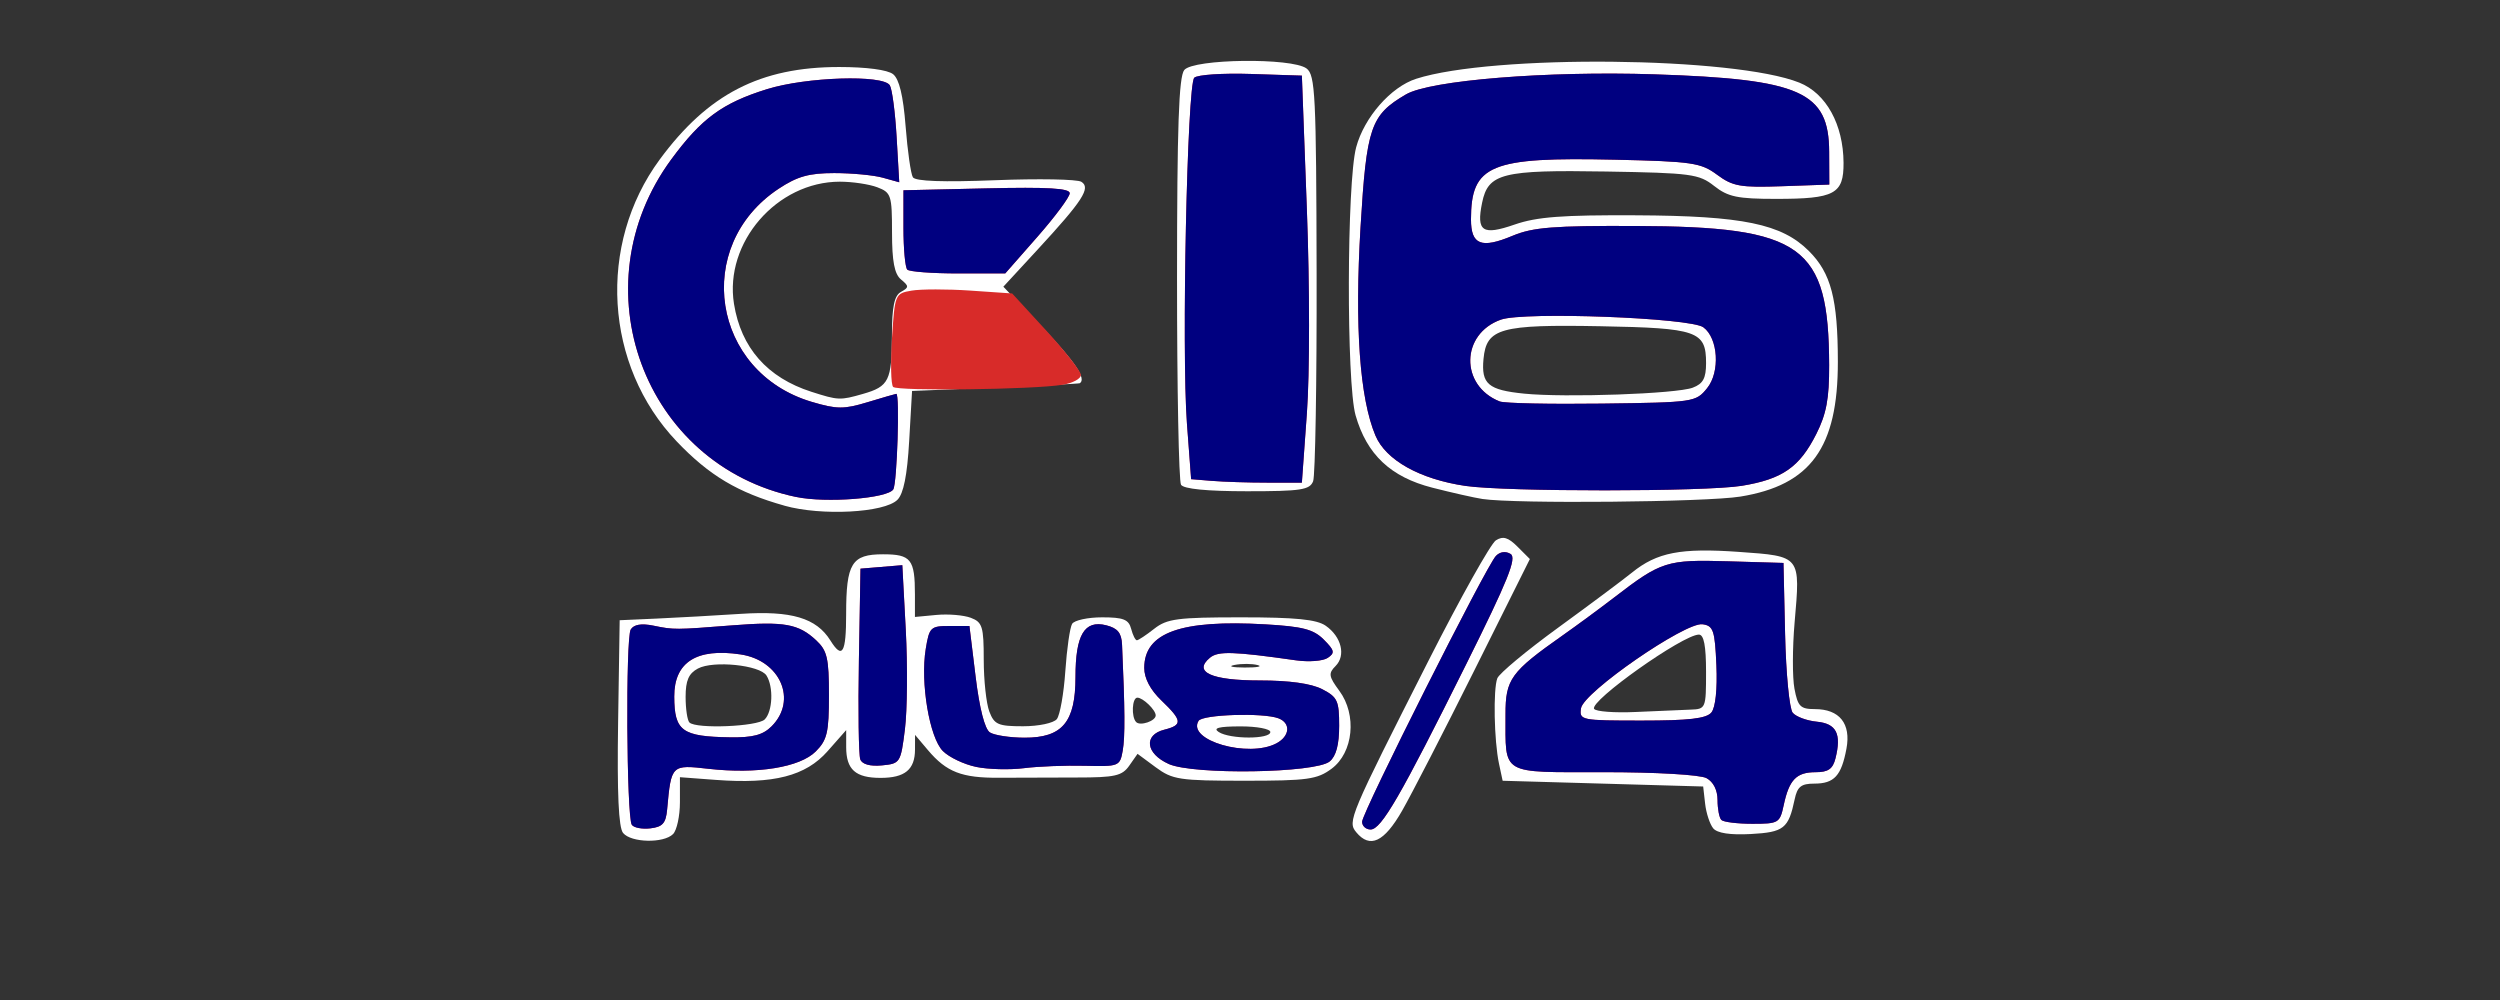<?xml version="1.0" encoding="UTF-8" standalone="no"?>
<!-- Created with Inkscape (http://www.inkscape.org/) -->

<svg
   xmlns:dc="http://purl.org/dc/elements/1.1/"
   xmlns:cc="http://creativecommons.org/ns#"
   xmlns:rdf="http://www.w3.org/1999/02/22-rdf-syntax-ns#"
   xmlns:svg="http://www.w3.org/2000/svg"
   xmlns="http://www.w3.org/2000/svg"
   xmlns:sodipodi="http://sodipodi.sourceforge.net/DTD/sodipodi-0.dtd"
   xmlns:inkscape="http://www.inkscape.org/namespaces/inkscape"
   width="500"
   height="200"
   viewBox="0 0 132.292 52.917"
   version="1.1"
   id="svg8"
   inkscape:version="0.92.5 (2060ec1f9f, 2020-04-08)"
   sodipodi:docname="c16.svg">
  <rect x="0" y="0" width="132.292" height="52.917" fill="#333333" stroke="none"/>
  <defs
     id="defs2" />
  <sodipodi:namedview
     id="base"
     pagecolor="#ffffff"
     bordercolor="#666666"
     borderopacity="1.0"
     inkscape:pageopacity="0.0"
     inkscape:pageshadow="2"
     inkscape:zoom="1.6748047"
     inkscape:cx="334.33831"
     inkscape:cy="69.597433"
     inkscape:document-units="mm"
     inkscape:current-layer="layer1"
     showgrid="false"
     units="px"
     inkscape:pagecheckerboard="true"
     inkscape:window-width="1366"
     inkscape:window-height="740"
     inkscape:window-x="0"
     inkscape:window-y="0"
     inkscape:window-maximized="1" />
  <g
     inkscape:label="Layer 1"
     inkscape:groupmode="layer"
     id="layer1"
     transform="translate(0,-244.083)">
    <path
       inkscape:connector-curvature="0"
       id="path276"
       d="m 32.973,288.165 c -0.24,-0.289 -0.322,-2.099 -0.265,-5.84 l 0.083,-5.421 1.972,-0.088 c 1.085,-0.049 3.086,-0.161 4.447,-0.25 2.669,-0.174 3.987,0.218 4.731,1.409 0.633,1.013 0.834,0.676 0.834,-1.395 0,-2.692 0.292,-3.165 1.95,-3.165 1.484,0 1.69,0.26 1.69,2.138 v 1.178 l 1.138,-0.107 c 0.626,-0.059 1.445,0.01 1.82,0.152 0.611,0.232 0.683,0.466 0.683,2.221 0,1.079 0.133,2.312 0.296,2.74 0.262,0.689 0.466,0.778 1.783,0.778 0.826,0 1.621,-0.168 1.789,-0.379 0.166,-0.209 0.368,-1.35 0.449,-2.537 0.081,-1.187 0.243,-2.313 0.36,-2.503 0.117,-0.19 0.832,-0.345 1.589,-0.345 1.121,0 1.405,0.113 1.534,0.607 0.087,0.334 0.224,0.607 0.303,0.607 0.079,0 0.491,-0.273 0.916,-0.607 0.679,-0.534 1.231,-0.607 4.607,-0.607 2.883,0 3.993,0.111 4.472,0.446 0.833,0.583 1.074,1.576 0.519,2.131 -0.388,0.388 -0.363,0.55 0.199,1.31 0.942,1.274 0.745,3.266 -0.407,4.123 -0.762,0.567 -1.271,0.637 -4.601,0.637 -3.453,0 -3.819,-0.056 -4.707,-0.712 l -0.962,-0.712 -0.439,0.627 c -0.379,0.541 -0.758,0.626 -2.779,0.626 -1.287,-3e-4 -3.132,0.005 -4.099,0.013 -1.983,0.014 -2.792,-0.299 -3.776,-1.463 l -0.681,-0.806 -0.002,0.774 c -0.002,1.063 -0.534,1.502 -1.822,1.502 -1.328,0 -1.82,-0.44 -1.82,-1.628 v -0.9 l -0.986,1.118 c -1.157,1.311 -2.849,1.746 -5.904,1.517 l -1.908,-0.143 v 1.323 c 0,0.728 -0.164,1.487 -0.364,1.687 -0.496,0.496 -2.212,0.46 -2.64,-0.055 z m 34.25,-5.345 c 0,-0.167 -0.717,-0.301 -1.593,-0.299 -1.14,0.003 -1.463,0.088 -1.138,0.299 0.6,0.388 2.73,0.388 2.73,0 z m -26.757,-0.667 c 0.421,-0.421 0.474,-1.723 0.094,-2.323 -0.351,-0.554 -2.815,-0.806 -3.629,-0.37 -0.49,0.263 -0.651,0.633 -0.651,1.501 0,0.634 0.091,1.243 0.202,1.354 0.351,0.351 3.604,0.219 3.984,-0.162 z m 20.69,-0.214 c 0,-0.288 -0.673,-0.938 -0.971,-0.938 -0.281,0 -0.33,1.025 -0.061,1.294 0.219,0.219 1.032,-0.06 1.032,-0.355 z m 5.388,-2.664 c -0.29,-0.076 -0.836,-0.079 -1.213,-0.006 -0.377,0.073 -0.14,0.135 0.527,0.138 0.667,0.003 0.976,-0.056 0.686,-0.132 z m 5.224,8.847 c -0.47,-0.567 -0.367,-0.812 3.826,-9.081 1.689,-3.33 3.293,-6.195 3.565,-6.366 0.377,-0.238 0.65,-0.157 1.146,0.34 l 0.651,0.651 -2.926,5.867 c -1.609,3.227 -3.337,6.583 -3.839,7.459 -0.949,1.656 -1.697,2.005 -2.423,1.131 z m 18.89,-0.207 c -0.179,-0.216 -0.371,-0.802 -0.428,-1.303 l -0.103,-0.91 -5.306,-0.152 -5.306,-0.152 -0.194,-0.91 c -0.258,-1.211 -0.311,-3.929 -0.087,-4.512 0.098,-0.256 1.547,-1.462 3.219,-2.679 1.672,-1.217 3.43,-2.529 3.906,-2.914 1.324,-1.072 2.578,-1.315 5.655,-1.096 3.299,0.235 3.261,0.186 2.95,3.75 -0.115,1.323 -0.119,2.893 -0.007,3.488 0.177,0.943 0.315,1.081 1.078,1.081 1.307,0 1.922,0.769 1.674,2.094 -0.268,1.435 -0.648,1.849 -1.698,1.849 -0.701,0 -0.901,0.16 -1.043,0.834 -0.325,1.544 -0.573,1.74 -2.322,1.834 -1.089,0.059 -1.777,-0.046 -1.989,-0.303 z m -1.213,-6.28 c 0.822,-0.028 0.834,-0.058 0.834,-2 0,-1.376 -0.115,-1.972 -0.379,-1.971 -0.845,0.003 -5.8,3.516 -5.544,3.93 0.088,0.143 1.082,0.217 2.208,0.165 1.126,-0.052 2.422,-0.108 2.881,-0.124 z M 41.514,270.842 c -2.477,-0.696 -3.984,-1.595 -5.707,-3.402 -3.824,-4.012 -4.21,-10.416 -0.899,-14.914 2.552,-3.466 5.326,-4.897 9.498,-4.897 1.445,0 2.563,0.149 2.853,0.379 0.325,0.259 0.536,1.134 0.663,2.757 0.102,1.308 0.275,2.522 0.384,2.698 0.132,0.213 1.593,0.265 4.356,0.156 2.287,-0.09 4.338,-0.053 4.558,0.083 0.517,0.319 0.082,0.993 -2.332,3.608 l -1.794,1.944 2.057,2.152 c 1.742,1.822 2.354,2.733 1.986,2.956 -0.042,0.025 -2.055,0.128 -4.475,0.228 l -4.399,0.181 -0.152,2.645 c -0.105,1.827 -0.298,2.791 -0.623,3.115 -0.689,0.687 -4.023,0.861 -5.975,0.312 z m 4.152,-5.915 c 1.374,-0.394 1.526,-0.703 1.532,-3.1 0.004,-1.524 0.123,-2.099 0.479,-2.298 0.43,-0.241 0.43,-0.302 0,-0.659 -0.346,-0.287 -0.474,-0.959 -0.474,-2.487 0,-1.969 -0.047,-2.112 -0.778,-2.39 -0.428,-0.163 -1.32,-0.296 -1.982,-0.296 -3.332,0 -6.122,3.219 -5.603,6.464 0.372,2.324 1.763,3.905 4.094,4.653 1.425,0.457 1.519,0.461 2.732,0.113 z m 32.783,5.561 c -0.417,-0.063 -1.611,-0.332 -2.652,-0.598 -2.207,-0.564 -3.47,-1.754 -4.063,-3.827 -0.491,-1.717 -0.469,-12.327 0.03,-14.186 0.424,-1.583 1.837,-3.195 3.175,-3.625 4.054,-1.301 16.838,-1.172 20.277,0.204 1.421,0.569 2.328,2.215 2.339,4.244 0.009,1.652 -0.469,1.907 -3.573,1.907 -2.036,0 -2.539,-0.105 -3.273,-0.683 -0.805,-0.634 -1.212,-0.688 -5.729,-0.765 -5.49,-0.093 -6.233,0.095 -6.552,1.654 -0.311,1.523 0.018,1.743 1.723,1.152 1.171,-0.406 2.518,-0.509 6.414,-0.489 5.668,0.028 7.72,0.452 9.161,1.894 1.17,1.17 1.526,2.536 1.528,5.862 0.003,4.538 -1.435,6.524 -5.161,7.129 -1.817,0.295 -11.91,0.389 -13.646,0.127 z m 11.127,-5.891 c 0.546,-0.207 0.704,-0.499 0.704,-1.3 0,-1.694 -0.46,-1.855 -5.582,-1.951 -5.305,-0.099 -6.039,0.105 -6.195,1.724 -0.128,1.333 0.243,1.651 2.153,1.843 2.178,0.219 8.061,0.011 8.921,-0.316 z m -27.08,5.136 c -0.117,-0.19 -0.212,-5.102 -0.211,-10.916 0.002,-8.042 0.094,-10.681 0.384,-11.031 0.493,-0.594 5.686,-0.659 6.468,-0.081 0.463,0.343 0.515,1.387 0.534,10.845 0.012,5.756 -0.071,10.705 -0.184,10.997 -0.178,0.46 -0.643,0.531 -3.492,0.531 -2.13,0 -3.362,-0.122 -3.5,-0.345 z"
       style="fill:#ffffff;stroke-width:0.303" />
    <path
       inkscape:connector-curvature="0"
       id="path274"
       d="m 33.432,287.728 c -0.278,-0.45 -0.329,-9.891 -0.056,-10.333 0.164,-0.266 0.562,-0.334 1.196,-0.205 1.106,0.225 1.13,0.225 4.21,-0.017 2.718,-0.213 3.472,-0.078 4.406,0.792 0.584,0.544 0.677,0.943 0.677,2.907 0,1.971 -0.094,2.371 -0.697,2.975 -0.844,0.844 -3.105,1.21 -5.677,0.919 -1.967,-0.223 -1.972,-0.218 -2.188,2.148 -0.067,0.733 -0.24,0.928 -0.889,1.003 -0.443,0.051 -0.885,-0.035 -0.981,-0.191 z m 7.399,-5.211 c 1.377,-1.377 0.466,-3.488 -1.643,-3.804 -2.326,-0.349 -3.517,0.409 -3.509,2.233 0.008,1.824 0.407,2.115 2.953,2.154 1.21,0.018 1.738,-0.122 2.199,-0.583 z m 31.247,5.051 c 0,-0.484 6.566,-13.529 7.08,-14.065 0.217,-0.227 0.516,-0.267 0.777,-0.106 0.339,0.209 -0.135,1.387 -2.346,5.829 -3.484,7 -4.497,8.752 -5.062,8.752 -0.247,0 -0.449,-0.184 -0.449,-0.409 z m 19.011,-0.096 c -0.111,-0.111 -0.202,-0.584 -0.202,-1.051 0,-0.529 -0.221,-0.967 -0.587,-1.163 -0.334,-0.179 -2.67,-0.314 -5.425,-0.314 -5.539,0 -5.2,0.198 -5.208,-3.053 -0.005,-1.864 0.275,-2.251 3.03,-4.189 0.751,-0.528 1.979,-1.433 2.73,-2.01 2.479,-1.907 2.778,-2.002 5.997,-1.907 l 2.952,0.087 0.086,3.773 c 0.047,2.075 0.228,3.944 0.402,4.154 0.174,0.21 0.749,0.423 1.277,0.474 1.037,0.101 1.312,0.641 0.987,1.938 -0.141,0.563 -0.387,0.734 -1.051,0.734 -1.018,0 -1.401,0.396 -1.689,1.744 -0.202,0.945 -0.271,0.986 -1.653,0.986 -0.793,0 -1.533,-0.091 -1.644,-0.202 z m -0.528,-5.686 c 0.217,-0.262 0.32,-1.234 0.265,-2.503 -0.08,-1.846 -0.161,-2.085 -0.731,-2.166 -0.912,-0.13 -6.307,3.599 -6.434,4.447 -0.094,0.631 0.002,0.65 3.224,0.65 2.488,0 3.41,-0.107 3.676,-0.428 z m -38.907,2.879 c -0.639,-0.132 -1.431,-0.509 -1.76,-0.839 -0.711,-0.711 -1.199,-3.618 -0.907,-5.404 0.187,-1.146 0.257,-1.213 1.255,-1.213 h 1.057 l 0.327,2.68 c 0.206,1.69 0.486,2.781 0.758,2.953 0.238,0.15 1.057,0.275 1.82,0.278 2.013,0.006 2.707,-0.819 2.707,-3.218 0,-2.223 0.473,-3.02 1.621,-2.732 0.611,0.153 0.815,0.402 0.843,1.031 0.155,3.422 0.164,4.885 0.034,5.612 -0.146,0.816 -0.202,0.839 -2.007,0.793 -1.021,-0.026 -2.471,0.031 -3.222,0.127 -0.751,0.095 -1.888,0.065 -2.526,-0.067 z m 10.186,-0.157 c -1.215,-0.548 -1.338,-1.533 -0.228,-1.812 0.979,-0.246 0.955,-0.483 -0.152,-1.544 -0.589,-0.564 -0.91,-1.173 -0.91,-1.725 0,-1.869 1.934,-2.564 6.411,-2.305 1.976,0.114 2.546,0.263 3.088,0.806 0.572,0.573 0.601,0.708 0.209,0.969 -0.25,0.167 -1.001,0.225 -1.669,0.13 -3.324,-0.474 -4.13,-0.499 -4.563,-0.139 -0.911,0.756 0.072,1.203 2.643,1.203 1.562,0 2.718,0.162 3.3,0.463 0.805,0.416 0.895,0.612 0.895,1.935 0,0.999 -0.161,1.606 -0.502,1.888 -0.749,0.621 -7.216,0.721 -8.524,0.132 z m 5.708,-1.091 c 0.71,-0.38 0.765,-1.069 0.107,-1.322 -0.8,-0.307 -4.021,-0.206 -4.231,0.133 -0.639,1.033 2.645,1.981 4.124,1.189 z m -22.024,0.852 c -0.087,-0.226 -0.12,-2.59 -0.074,-5.252 l 0.084,-4.842 1.107,-0.092 1.107,-0.092 0.183,3.429 c 0.1,1.886 0.08,4.248 -0.045,5.25 -0.222,1.778 -0.25,1.822 -1.215,1.915 -0.624,0.06 -1.046,-0.056 -1.146,-0.316 z M 42.126,270.381 c -8.066,-1.688 -11.555,-11.139 -6.598,-17.873 1.588,-2.157 2.701,-2.973 5.055,-3.706 2.087,-0.65 6.149,-0.778 6.503,-0.205 0.123,0.199 0.285,1.434 0.361,2.746 l 0.138,2.385 -0.874,-0.243 c -0.481,-0.134 -1.635,-0.243 -2.565,-0.243 -1.334,0 -1.955,0.175 -2.941,0.827 -4.574,3.028 -3.538,9.709 1.749,11.279 1.335,0.396 1.703,0.398 2.962,0.016 0.791,-0.24 1.472,-0.438 1.514,-0.44 0.191,-0.008 0.041,4.739 -0.16,5.055 -0.306,0.48 -3.554,0.734 -5.143,0.401 z m 35.412,-0.586 c -2.41,-0.358 -4.205,-1.363 -4.753,-2.661 -0.833,-1.976 -1.105,-5.777 -0.789,-11.043 0.318,-5.294 0.531,-5.916 2.402,-7.012 1.279,-0.749 7.465,-1.249 13.15,-1.063 7.739,0.253 9.233,0.917 9.246,4.106 l 0.007,1.727 -2.499,0.088 c -2.208,0.078 -2.608,0.006 -3.438,-0.607 -0.86,-0.637 -1.313,-0.703 -5.409,-0.797 -6.601,-0.151 -7.615,0.27 -7.615,3.165 0,1.342 0.544,1.555 2.2,0.862 1.073,-0.449 2.16,-0.536 6.501,-0.519 8.856,0.034 10.231,1.022 10.252,7.364 0.006,1.77 -0.145,2.578 -0.679,3.64 -0.886,1.761 -1.794,2.393 -3.942,2.745 -1.939,0.318 -12.506,0.321 -14.634,0.005 z M 90.335,264.625 c 0.697,-0.861 0.587,-2.649 -0.199,-3.223 -0.689,-0.504 -9.482,-0.837 -10.709,-0.406 -2.133,0.75 -2.177,3.495 -0.069,4.33 0.25,0.099 2.686,0.151 5.412,0.115 4.873,-0.064 4.967,-0.078 5.565,-0.816 z m -26.194,4.906 -1.111,-0.092 -0.221,-2.941 c -0.286,-3.815 0.013,-17.925 0.388,-18.301 0.159,-0.159 1.505,-0.249 2.991,-0.2 l 2.703,0.088 0.265,7.1 c 0.152,4.057 0.152,8.673 0,10.769 l -0.265,3.669 h -1.82 c -1.001,0 -2.32,-0.042 -2.931,-0.093 z m -16.879,-4.973 c -0.117,-0.116 -0.144,-1.276 -0.061,-2.577 0.15,-2.332 0.164,-2.368 1.036,-2.519 0.486,-0.084 1.883,-0.085 3.104,-0.002 l 2.219,0.152 1.812,1.972 c 0.996,1.085 1.818,2.136 1.826,2.337 0.008,0.201 -0.429,0.437 -0.972,0.524 -1.586,0.254 -8.732,0.344 -8.965,0.113 z m 0.748,-6.21 c -0.111,-0.111 -0.202,-1.101 -0.202,-2.199 l 2.93e-4,-1.997 4.399,-0.101 c 3.236,-0.075 4.399,-0.006 4.399,0.257 0,0.197 -0.767,1.232 -1.706,2.301 l -1.706,1.943 h -2.491 c -1.37,0 -2.582,-0.091 -2.693,-0.202 z"
       style="fill:#d82b29;stroke-width:0.303" />
    <path
       inkscape:connector-curvature="0"
       id="path272"
       d="m 33.432,287.728 c -0.278,-0.45 -0.329,-9.891 -0.056,-10.333 0.164,-0.266 0.562,-0.334 1.196,-0.205 1.106,0.225 1.13,0.225 4.21,-0.017 2.718,-0.213 3.472,-0.078 4.406,0.792 0.584,0.544 0.677,0.943 0.677,2.907 0,1.971 -0.094,2.371 -0.697,2.975 -0.844,0.844 -3.105,1.21 -5.677,0.919 -1.967,-0.223 -1.972,-0.218 -2.188,2.148 -0.067,0.733 -0.24,0.928 -0.889,1.003 -0.443,0.051 -0.885,-0.035 -0.981,-0.191 z m 7.399,-5.211 c 1.377,-1.377 0.466,-3.488 -1.643,-3.804 -2.326,-0.349 -3.517,0.409 -3.509,2.233 0.008,1.824 0.407,2.115 2.953,2.154 1.21,0.018 1.738,-0.122 2.199,-0.583 z m 31.247,5.051 c 0,-0.484 6.566,-13.529 7.08,-14.065 0.217,-0.227 0.516,-0.267 0.777,-0.106 0.339,0.209 -0.135,1.387 -2.346,5.829 -3.484,7 -4.497,8.752 -5.062,8.752 -0.247,0 -0.449,-0.184 -0.449,-0.409 z m 19.011,-0.096 c -0.111,-0.111 -0.202,-0.584 -0.202,-1.051 0,-0.529 -0.221,-0.967 -0.587,-1.163 -0.334,-0.179 -2.67,-0.314 -5.425,-0.314 -5.539,0 -5.2,0.198 -5.208,-3.053 -0.005,-1.864 0.275,-2.251 3.03,-4.189 0.751,-0.528 1.979,-1.433 2.73,-2.01 2.479,-1.907 2.778,-2.002 5.997,-1.907 l 2.952,0.087 0.086,3.773 c 0.047,2.075 0.228,3.944 0.402,4.154 0.174,0.21 0.749,0.423 1.277,0.474 1.037,0.101 1.312,0.641 0.987,1.938 -0.141,0.563 -0.387,0.734 -1.051,0.734 -1.018,0 -1.401,0.396 -1.689,1.744 -0.202,0.945 -0.271,0.986 -1.653,0.986 -0.793,0 -1.533,-0.091 -1.644,-0.202 z m -0.528,-5.686 c 0.217,-0.262 0.32,-1.234 0.265,-2.503 -0.08,-1.846 -0.161,-2.085 -0.731,-2.166 -0.912,-0.13 -6.307,3.599 -6.434,4.447 -0.094,0.631 0.002,0.65 3.224,0.65 2.488,0 3.41,-0.107 3.676,-0.428 z m -38.907,2.879 c -0.639,-0.132 -1.431,-0.509 -1.76,-0.839 -0.711,-0.711 -1.199,-3.618 -0.907,-5.404 0.187,-1.146 0.257,-1.213 1.255,-1.213 h 1.057 l 0.327,2.68 c 0.206,1.69 0.486,2.781 0.758,2.953 0.238,0.15 1.057,0.275 1.82,0.278 2.013,0.006 2.707,-0.819 2.707,-3.218 0,-2.223 0.473,-3.02 1.621,-2.732 0.611,0.153 0.815,0.402 0.843,1.031 0.155,3.422 0.164,4.885 0.034,5.612 -0.146,0.816 -0.202,0.839 -2.007,0.793 -1.021,-0.026 -2.471,0.031 -3.222,0.127 -0.751,0.095 -1.888,0.065 -2.526,-0.067 z m 10.186,-0.157 c -1.215,-0.548 -1.338,-1.533 -0.228,-1.812 0.979,-0.246 0.955,-0.483 -0.152,-1.544 -0.589,-0.564 -0.91,-1.173 -0.91,-1.725 0,-1.869 1.934,-2.564 6.411,-2.305 1.976,0.114 2.546,0.263 3.088,0.806 0.572,0.573 0.601,0.708 0.209,0.969 -0.25,0.167 -1.001,0.225 -1.669,0.13 -3.324,-0.474 -4.13,-0.499 -4.563,-0.139 -0.911,0.756 0.072,1.203 2.643,1.203 1.562,0 2.718,0.162 3.3,0.463 0.805,0.416 0.895,0.612 0.895,1.935 0,0.999 -0.161,1.606 -0.502,1.888 -0.749,0.621 -7.216,0.721 -8.524,0.132 z m 5.708,-1.091 c 0.71,-0.38 0.765,-1.069 0.107,-1.322 -0.8,-0.307 -4.021,-0.206 -4.231,0.133 -0.639,1.033 2.645,1.981 4.124,1.189 z m -22.024,0.852 c -0.087,-0.226 -0.12,-2.59 -0.074,-5.252 l 0.084,-4.842 1.107,-0.092 1.107,-0.092 0.183,3.429 c 0.1,1.886 0.08,4.248 -0.045,5.25 -0.222,1.778 -0.25,1.822 -1.215,1.915 -0.624,0.06 -1.046,-0.056 -1.146,-0.316 z M 42.126,270.381 c -8.066,-1.688 -11.555,-11.139 -6.598,-17.873 1.588,-2.157 2.701,-2.973 5.055,-3.706 2.087,-0.65 6.149,-0.778 6.503,-0.205 0.123,0.199 0.285,1.434 0.361,2.746 l 0.138,2.385 -0.874,-0.243 c -0.481,-0.134 -1.635,-0.243 -2.565,-0.243 -1.334,0 -1.955,0.175 -2.941,0.827 -4.574,3.028 -3.538,9.709 1.749,11.279 1.335,0.396 1.703,0.398 2.962,0.016 0.791,-0.24 1.472,-0.438 1.514,-0.44 0.191,-0.008 0.041,4.739 -0.16,5.055 -0.306,0.48 -3.554,0.734 -5.143,0.401 z m 35.412,-0.586 c -2.41,-0.358 -4.205,-1.363 -4.753,-2.661 -0.833,-1.976 -1.105,-5.777 -0.789,-11.043 0.318,-5.294 0.531,-5.916 2.402,-7.012 1.279,-0.749 7.465,-1.249 13.15,-1.063 7.739,0.253 9.233,0.917 9.246,4.106 l 0.007,1.727 -2.499,0.088 c -2.208,0.078 -2.608,0.006 -3.438,-0.607 -0.86,-0.637 -1.313,-0.703 -5.409,-0.797 -6.601,-0.151 -7.615,0.27 -7.615,3.165 0,1.342 0.544,1.555 2.2,0.862 1.073,-0.449 2.16,-0.536 6.501,-0.519 8.856,0.034 10.231,1.022 10.252,7.364 0.006,1.77 -0.145,2.578 -0.679,3.64 -0.886,1.761 -1.794,2.393 -3.942,2.745 -1.939,0.318 -12.506,0.321 -14.634,0.005 z M 90.335,264.625 c 0.697,-0.861 0.587,-2.649 -0.199,-3.223 -0.689,-0.504 -9.482,-0.837 -10.709,-0.406 -2.133,0.75 -2.177,3.495 -0.069,4.33 0.25,0.099 2.686,0.151 5.412,0.115 4.873,-0.064 4.967,-0.078 5.565,-0.816 z m -26.194,4.906 -1.111,-0.092 -0.221,-2.941 c -0.286,-3.815 0.013,-17.925 0.388,-18.301 0.159,-0.159 1.505,-0.249 2.991,-0.2 l 2.703,0.088 0.265,7.1 c 0.152,4.057 0.152,8.673 0,10.769 l -0.265,3.669 h -1.82 c -1.001,0 -2.32,-0.042 -2.931,-0.093 z M 48.01,258.348 c -0.111,-0.111 -0.202,-1.101 -0.202,-2.199 l 2.93e-4,-1.997 4.399,-0.101 c 3.236,-0.075 4.399,-0.006 4.399,0.257 0,0.197 -0.767,1.232 -1.706,2.301 l -1.706,1.943 h -2.491 c -1.37,0 -2.582,-0.091 -2.693,-0.202 z"
       style="fill:#000080;stroke-width:0.303" />
  </g>
</svg>
